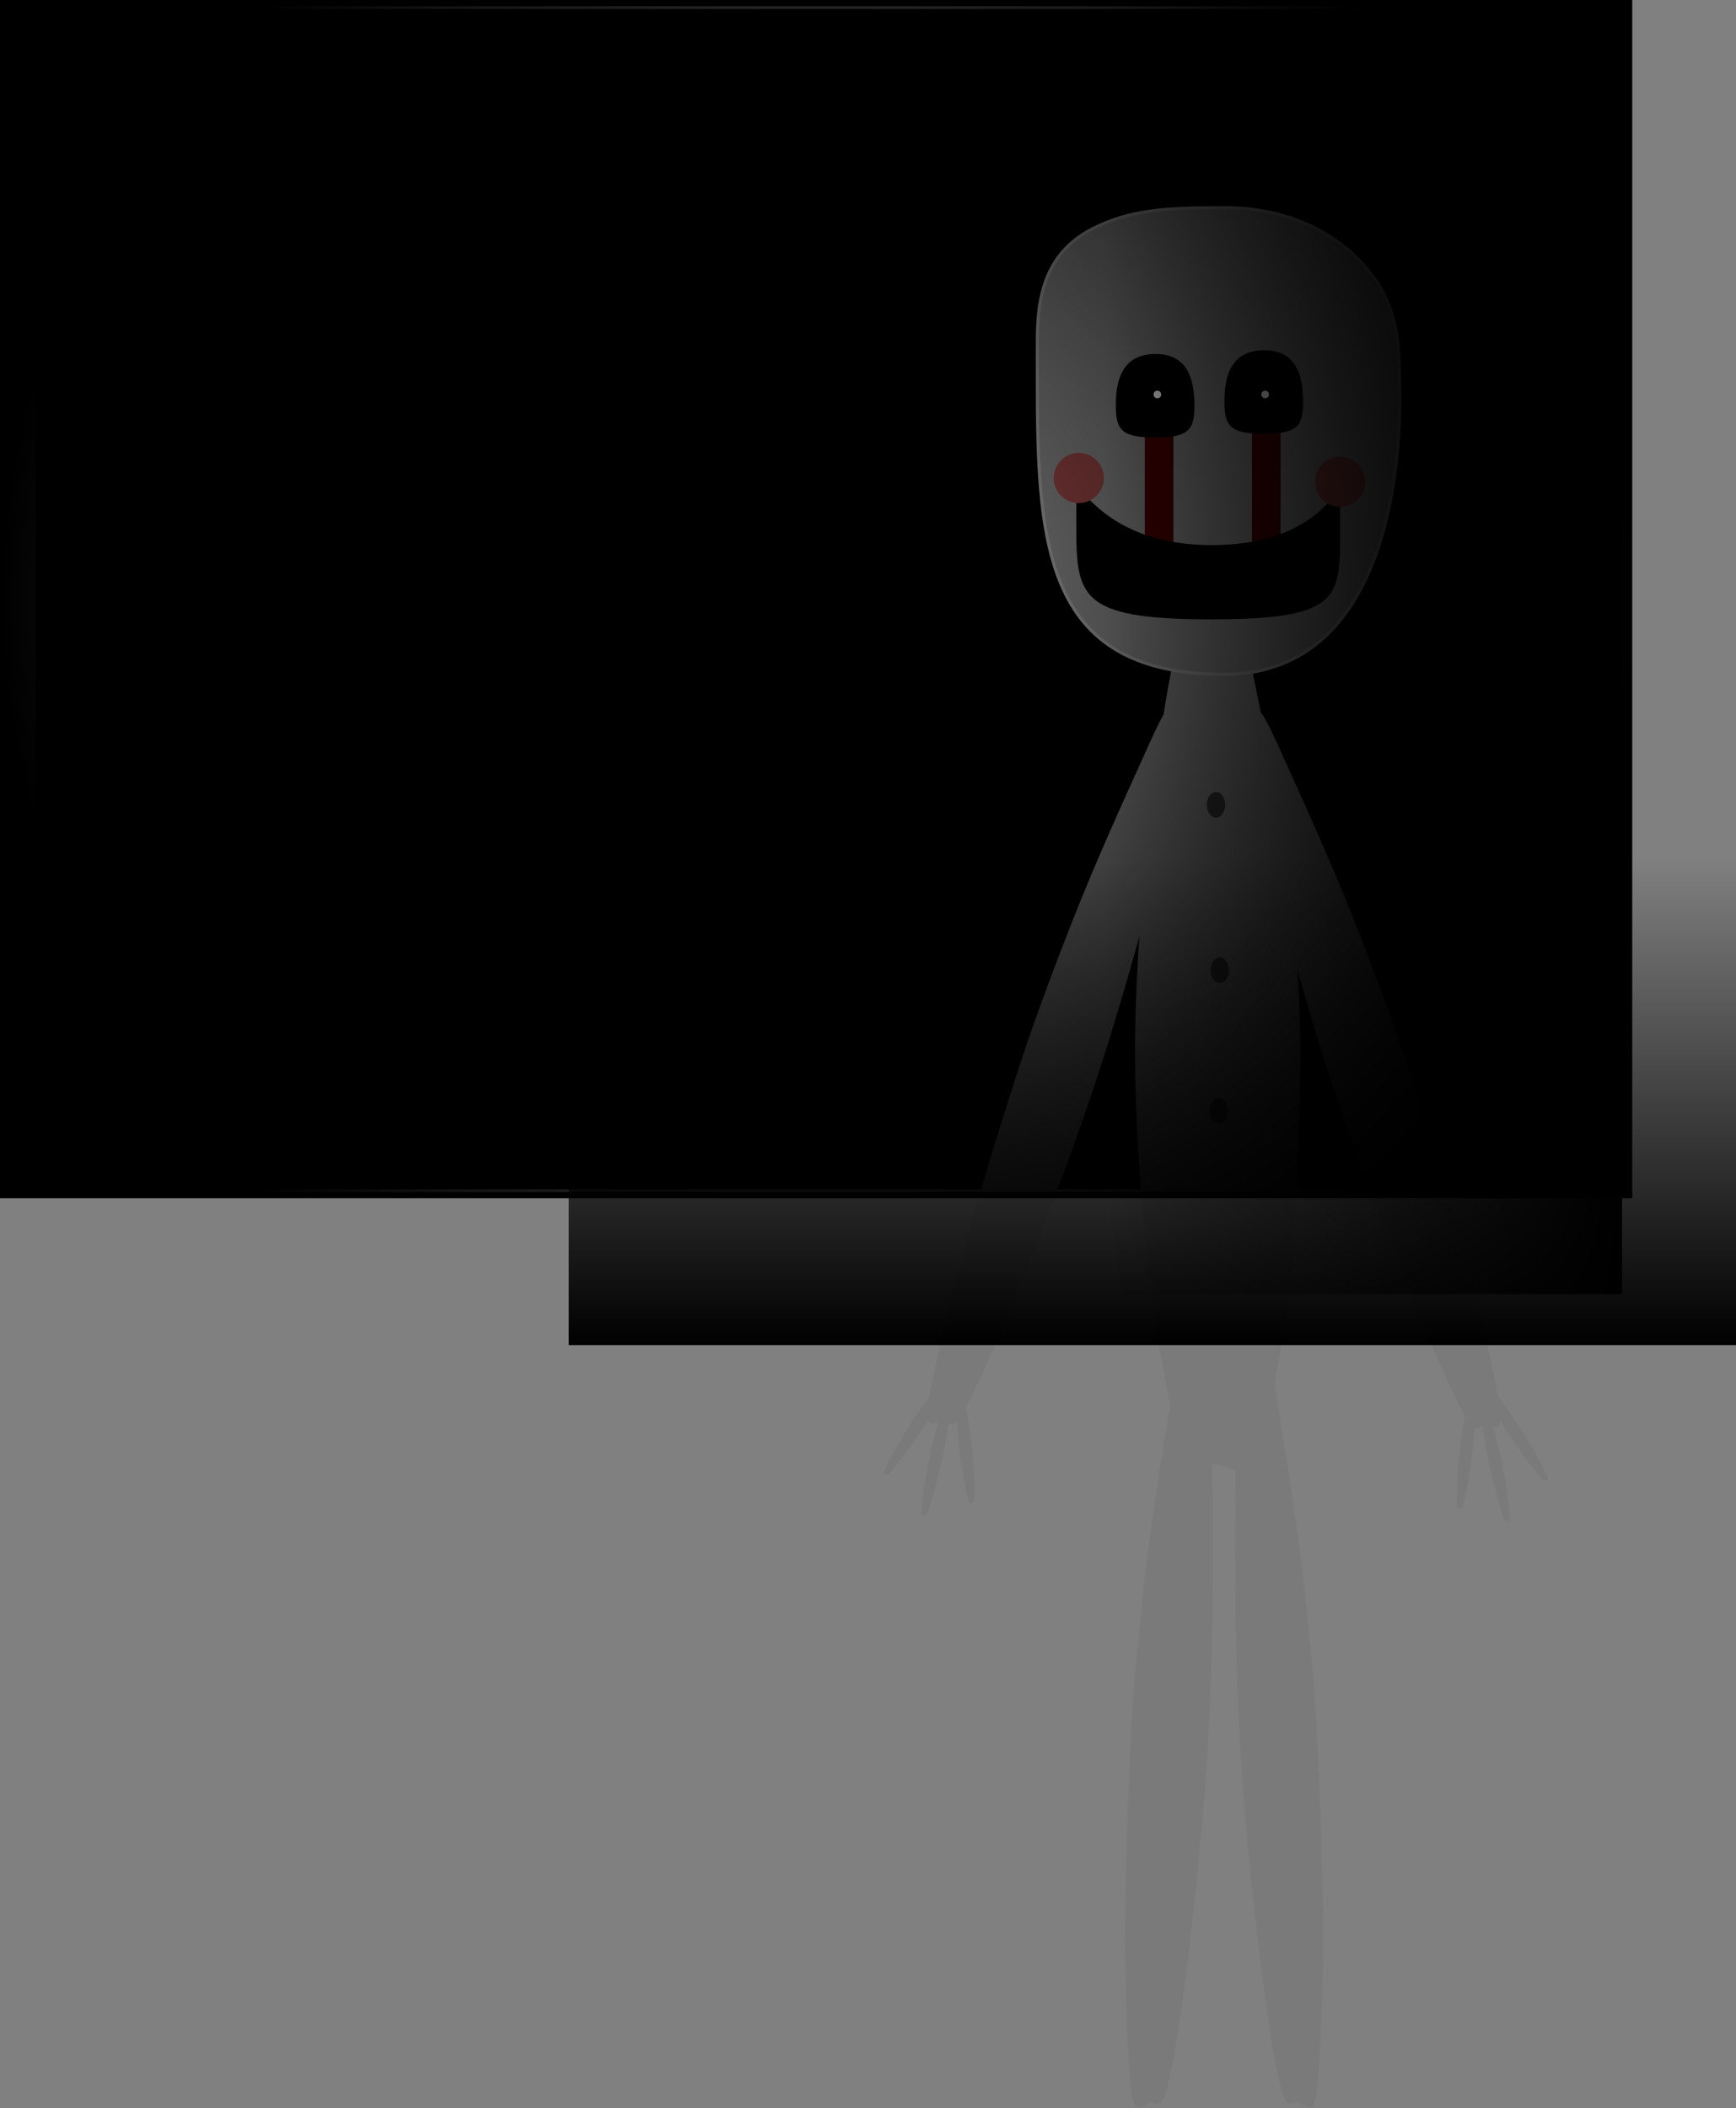 <svg version="1.1" xmlns="http://www.w3.org/2000/svg" xmlns:xlink="http://www.w3.org/1999/xlink" width="563.694" height="684.322" viewBox="0,0,563.694,684.322"><rect x="0" y="0" width="563.694" height="684.322" fill="#808080" stroke="none"/><defs><linearGradient x1="-12.461" y1="180" x2="492.461" y2="180" gradientUnits="userSpaceOnUse" id="color-1"><stop offset="0" stop-color="#000000"/><stop offset="1" stop-color="#000000"/></linearGradient><linearGradient x1="349.194" y1="264.156" x2="349.194" y2="422.156" gradientUnits="userSpaceOnUse" id="color-2"><stop offset="0" stop-color="#000000" stop-opacity="0"/><stop offset="1" stop-color="#000000"/></linearGradient><linearGradient x1="333.694" y1="195.656" x2="501.694" y2="195.656" gradientUnits="userSpaceOnUse" id="color-3"><stop offset="0" stop-color="#000000" stop-opacity="0"/><stop offset="1" stop-color="#000000"/></linearGradient><radialGradient cx="240" cy="180" r="264" gradientUnits="userSpaceOnUse" id="color-4"><stop offset="0" stop-color="#000000" stop-opacity="0"/><stop offset="1" stop-color="#000000"/></radialGradient></defs><g transform="translate(25,14.5)"><g data-paper-data="{&quot;isPaintingLayer&quot;:true}" fill-rule="nonzero" stroke-linecap="butt" stroke-linejoin="miter" stroke-miterlimit="10" stroke-dasharray="" stroke-dashoffset="0" style="mix-blend-mode: normal"><path d="M-12.461,370.593v-381.186h504.921v381.186z" data-paper-data="{&quot;index&quot;:null}" fill="url(#color-1)" stroke="#000000" stroke-width="2"/><g><path d="M397.242,326.051c0,19.324 -0.911,43.377 -2.458,64.806c-1.791,24.808 -6.224,46.505 -9.294,59.774c-4.497,19.437 -9.682,10.246 -15.99,10.246c-5.761,0 -8.698,3.371 -13.003,-13.131c-6.406,-24.551 -12.948,-77.165 -12.948,-121.697c0,-38.691 6.716,-98.035 11.741,-122.623c4.646,-22.733 7.325,-12.205 14.21,-12.205c7.068,0 8.108,-8.585 12.788,15.229c2.885,14.678 8.834,41.193 11.701,68.208c1.914,18.03 3.252,36.284 3.252,51.389z" fill="#7a7a7a" stroke="none" stroke-width="0"/><path d="M372.585,204.413c-62.529,0 -60.765,-47.677 -60.765,-106.633c0,-11.551 0.387,-28.65 17.246,-37.652c12.752,-6.809 25.858,-7.206 43.519,-7.206c18.556,0 34.491,6.486 45.697,19.14c10.911,12.322 11.101,25.454 11.101,37.503c0,0 5.731,94.848 -56.798,94.848z" fill="#7a7a7a" stroke="#929292" stroke-width="1"/><path d="M346.733,165.255v-44.341h9.29v44.341z" fill="#440000" stroke="none" stroke-width="0"/><path d="M381.523,164.994v-44.341h9.29v44.341z" fill="#440000" stroke="none" stroke-width="0"/><path d="M410.129,154.444c0,24.732 1.961,32.112 -41.981,32.112c-43.943,0 -43.67,-7.802 -43.67,-32.534c0,-24.732 0.15,8.428 44.093,8.428c43.943,0 41.559,-32.738 41.559,-8.006z" fill="#000000" stroke="#929292" stroke-width="0"/><path d="M362.839,117.273c0,7.908 -1.984,10.254 -12.891,10.254c-10.907,0 -12.637,-2.6 -12.637,-10.508c0,-7.908 1.984,-16.604 12.891,-16.604c10.907,0 12.637,8.95 12.637,16.858z" fill="#000000" stroke="none" stroke-width="0"/><path d="M398.117,116.053c0,7.908 -1.984,10.254 -12.891,10.254c-10.907,0 -12.637,-2.6 -12.637,-10.508c0,-7.908 1.984,-16.604 12.891,-16.604c10.907,0 12.637,8.95 12.637,16.858z" fill="#000000" stroke="none" stroke-width="0"/><path d="M401.998,141.905c0,-4.499 3.647,-8.147 8.147,-8.147c4.499,0 8.147,3.647 8.147,8.147c0,4.499 -3.647,8.147 -8.147,8.147c-4.499,0 -8.147,-3.647 -8.147,-8.147z" fill="#883e3e" stroke="none" stroke-width="0"/><path d="M317.136,140.684c0,-4.499 3.647,-8.147 8.147,-8.147c4.499,0 8.147,3.647 8.147,8.147c0,4.499 -3.647,8.147 -8.147,8.147c-4.499,0 -8.147,-3.647 -8.147,-8.147z" fill="#883e3e" stroke="none" stroke-width="0"/><path d="M346.392,500.854c2.656,-24.099 6.725,-47.672 8.788,-60.731c3.346,-21.188 3.412,-13.481 6.712,-13.301c3.214,0.175 4.979,-9.177 6.039,11.281c1.147,22.127 1.39,75.396 -0.496,110.014c-2.171,39.844 -7.79,86.753 -11.977,108.557c-2.815,14.656 -4.021,11.564 -6.711,11.418c-2.945,-0.16 -5.813,7.931 -6.965,-9.575c-0.786,-11.951 -1.798,-31.477 -1.425,-53.719c0.322,-19.213 1.07,-40.757 2.012,-58.047c0.736,-13.516 2.251,-29.814 4.023,-45.898z" fill="#7a7a7a" stroke="none" stroke-width="0"/><path d="M402.526,546.752c0.942,17.29 1.689,38.834 2.012,58.047c0.373,22.242 -0.639,41.768 -1.425,53.719c-1.152,17.505 -4.021,9.414 -6.965,9.575c-2.69,0.147 -3.896,3.238 -6.711,-11.418c-4.188,-21.804 -9.806,-68.713 -11.977,-108.557c-1.886,-34.618 -1.643,-87.887 -0.496,-110.014c1.061,-20.458 2.825,-11.106 6.039,-11.281c3.3,-0.18 3.367,-7.887 6.712,13.301c2.062,13.059 6.132,36.632 8.788,60.731c1.772,16.084 3.287,32.382 4.023,45.898z" data-paper-data="{&quot;index&quot;:null}" fill="#7a7a7a" stroke="none" stroke-width="0"/><path d="M307.149,328.172c4.249,-12.852 9.977,-28.185 15.898,-43.244c8.871,-22.564 18.97,-44.249 24.379,-56.313c8.776,-19.574 6.822,-12.118 9.96,-11.08c3.057,1.01 7.207,-7.554 2.876,12.469c-4.685,21.656 -18.395,73.131 -29.277,106.048c-12.525,37.886 -30.227,81.689 -39.976,101.637c-6.553,13.408 -6.908,10.109 -9.466,9.263c-2.8,-0.926 -7.687,6.133 -4.216,-11.064c2.369,-11.74 6.504,-30.85 12.686,-52.219c5.341,-18.459 11.701,-39.056 17.137,-55.497z" fill="#7a7a7a" stroke="none" stroke-width="0"/><path d="M431.333,329.365c5.435,16.441 11.796,37.038 17.137,55.497c6.182,21.369 10.317,40.479 12.686,52.219c3.47,17.197 -1.416,10.138 -4.216,11.064c-2.557,0.845 -2.913,4.145 -9.466,-9.263c-9.749,-19.948 -27.451,-63.75 -39.976,-101.637c-10.882,-32.917 -24.592,-84.392 -29.277,-106.048c-4.332,-20.023 -0.181,-11.458 2.876,-12.469c3.138,-1.037 1.185,-8.494 9.96,11.08c5.409,12.064 15.507,33.75 24.379,56.313c5.921,15.059 11.649,30.392 15.898,43.244z" data-paper-data="{&quot;index&quot;:null}" fill="#7a7a7a" stroke="none" stroke-width="0"/><path d="M372.837,246.771c0,2.306 -1.335,4.176 -2.983,4.176c-1.647,0 -2.983,-1.87 -2.983,-4.176c0,-2.306 1.335,-4.176 2.983,-4.176c1.647,0 2.983,1.87 2.983,4.176z" fill="#343434" stroke="none" stroke-width="0"/><path d="M374.031,300.464c0,2.306 -1.335,4.176 -2.983,4.176c-1.647,0 -2.983,-1.87 -2.983,-4.176c0,-2.306 1.335,-4.176 2.983,-4.176c1.647,0 2.983,1.87 2.983,4.176z" fill="#343434" stroke="none" stroke-width="0"/><path d="M373.732,346.102c0,2.306 -1.335,4.176 -2.983,4.176c-1.647,0 -2.983,-1.87 -2.983,-4.176c0,-2.306 1.335,-4.176 2.983,-4.176c1.647,0 2.983,1.87 2.983,4.176z" fill="#343434" stroke="none" stroke-width="0"/><path d="M271.753,446.066c1.214,-1.889 2.769,-4.116 4.343,-6.29c2.359,-3.258 4.878,-6.324 6.247,-8.039c2.22,-2.782 1.597,-1.665 2.059,-1.368c0.449,0.289 1.47,-0.915 -0.054,2.122c-1.649,3.286 -5.981,10.989 -9.091,15.827c-3.58,5.569 -8.236,11.874 -10.628,14.676c-1.608,1.883 -1.528,1.338 -1.904,1.097c-0.412,-0.265 -1.489,0.667 -0.22,-1.952c0.866,-1.788 2.321,-4.687 4.199,-7.865c1.622,-2.745 3.496,-5.791 5.049,-8.207z" fill="#7a7a7a" stroke="none" stroke-width="0"/><path d="M277.084,457.292c0.452,-2.2 1.101,-4.837 1.786,-7.432c1.027,-3.889 2.273,-7.657 2.932,-9.749c1.069,-3.395 0.891,-2.128 1.428,-2.018c0.523,0.108 1.042,-1.384 0.714,1.999c-0.355,3.659 -1.622,12.405 -2.781,18.039c-1.334,6.484 -3.407,14.043 -4.629,17.518c-0.821,2.336 -0.944,1.799 -1.381,1.709c-0.479,-0.099 -1.148,1.159 -0.908,-1.742c0.164,-1.98 0.477,-5.209 1.084,-8.849c0.524,-3.145 1.176,-6.661 1.755,-9.475z" fill="#7a7a7a" stroke="none" stroke-width="0"/><path d="M286.245,453.7c-0.262,-2.23 -0.475,-4.938 -0.64,-7.617c-0.247,-4.015 -0.249,-7.984 -0.281,-10.177c-0.052,-3.558 0.177,-2.3 0.721,-2.364c0.53,-0.062 0.554,-1.641 1.306,1.673c0.813,3.585 2.36,12.286 3.03,17.999c0.772,6.575 1.18,14.403 1.112,18.085c-0.046,2.475 -0.33,2.004 -0.774,2.056c-0.486,0.057 -0.726,1.461 -1.409,-1.368c-0.467,-1.931 -1.184,-5.095 -1.752,-8.742c-0.491,-3.15 -0.978,-6.693 -1.313,-9.546z" fill="#7a7a7a" stroke="none" stroke-width="0"/><path d="M467.787,447.856c1.553,2.417 3.428,5.463 5.049,8.207c1.877,3.177 3.332,6.077 4.199,7.865c1.269,2.619 0.192,1.687 -0.22,1.952c-0.376,0.242 -0.297,0.786 -1.904,-1.097c-2.392,-2.802 -7.048,-9.107 -10.628,-14.676c-3.11,-4.838 -7.443,-12.541 -9.091,-15.827c-1.524,-3.038 -0.503,-1.833 -0.054,-2.122c0.461,-0.296 -0.161,-1.414 2.059,1.368c1.368,1.715 3.888,4.781 6.247,8.039c1.574,2.175 3.129,4.401 4.343,6.29z" data-paper-data="{&quot;index&quot;:null}" fill="#7a7a7a" stroke="none" stroke-width="0"/><path d="M462.456,459.082c0.579,2.814 1.23,6.331 1.755,9.475c0.607,3.64 0.92,6.869 1.084,8.849c0.241,2.901 -0.429,1.643 -0.908,1.742c-0.438,0.09 -0.56,0.627 -1.381,-1.709c-1.222,-3.475 -3.295,-11.034 -4.629,-17.518c-1.159,-5.634 -2.426,-14.38 -2.781,-18.039c-0.328,-3.383 0.191,-1.892 0.714,-1.999c0.537,-0.11 0.359,-1.377 1.428,2.018c0.659,2.092 1.905,5.86 2.932,9.749c0.685,2.596 1.334,5.233 1.786,7.432z" data-paper-data="{&quot;index&quot;:null}" fill="#7a7a7a" stroke="none" stroke-width="0"/><path d="M453.295,455.49c-0.335,2.853 -0.822,6.396 -1.313,9.546c-0.568,3.647 -1.286,6.81 -1.752,8.742c-0.683,2.829 -0.924,1.425 -1.409,1.368c-0.444,-0.052 -0.729,0.419 -0.774,-2.056c-0.068,-3.683 0.34,-11.51 1.112,-18.085c0.671,-5.713 2.217,-14.414 3.03,-17.999c0.752,-3.315 0.776,-1.736 1.306,-1.673c0.545,0.064 0.773,-1.194 0.721,2.364c-0.032,2.193 -0.034,6.162 -0.281,10.177c-0.165,2.679 -0.379,5.387 -0.64,7.617z" data-paper-data="{&quot;index&quot;:null}" fill="#7a7a7a" stroke="none" stroke-width="0"/></g><path d="M349.561,113.563c0,-0.69 0.56,-1.25 1.25,-1.25c0.69,0 1.25,0.56 1.25,1.25c0,0.69 -0.56,1.25 -1.25,1.25c-0.69,0 -1.25,-0.56 -1.25,-1.25z" fill="#ffffff" stroke="none" stroke-width="0.5"/><path d="M384.561,113.563c0,-0.69 0.56,-1.25 1.25,-1.25c0.69,0 1.25,0.56 1.25,1.25c0,0.69 -0.56,1.25 -1.25,1.25c-0.69,0 -1.25,-0.56 -1.25,-1.25z" fill="#ffffff" stroke="none" stroke-width="0.5"/><path d="M159.694,422.156v-158h379v158z" fill="url(#color-2)" stroke="#000000" stroke-width="0"/><path d="M333.694,405.656v-420h168v420z" fill="url(#color-3)" stroke="#000000" stroke-width="0"/><path d="M-24,373.5v-387h528v387z" fill="url(#color-4)" stroke="#000000" stroke-width="2"/></g></g></svg>